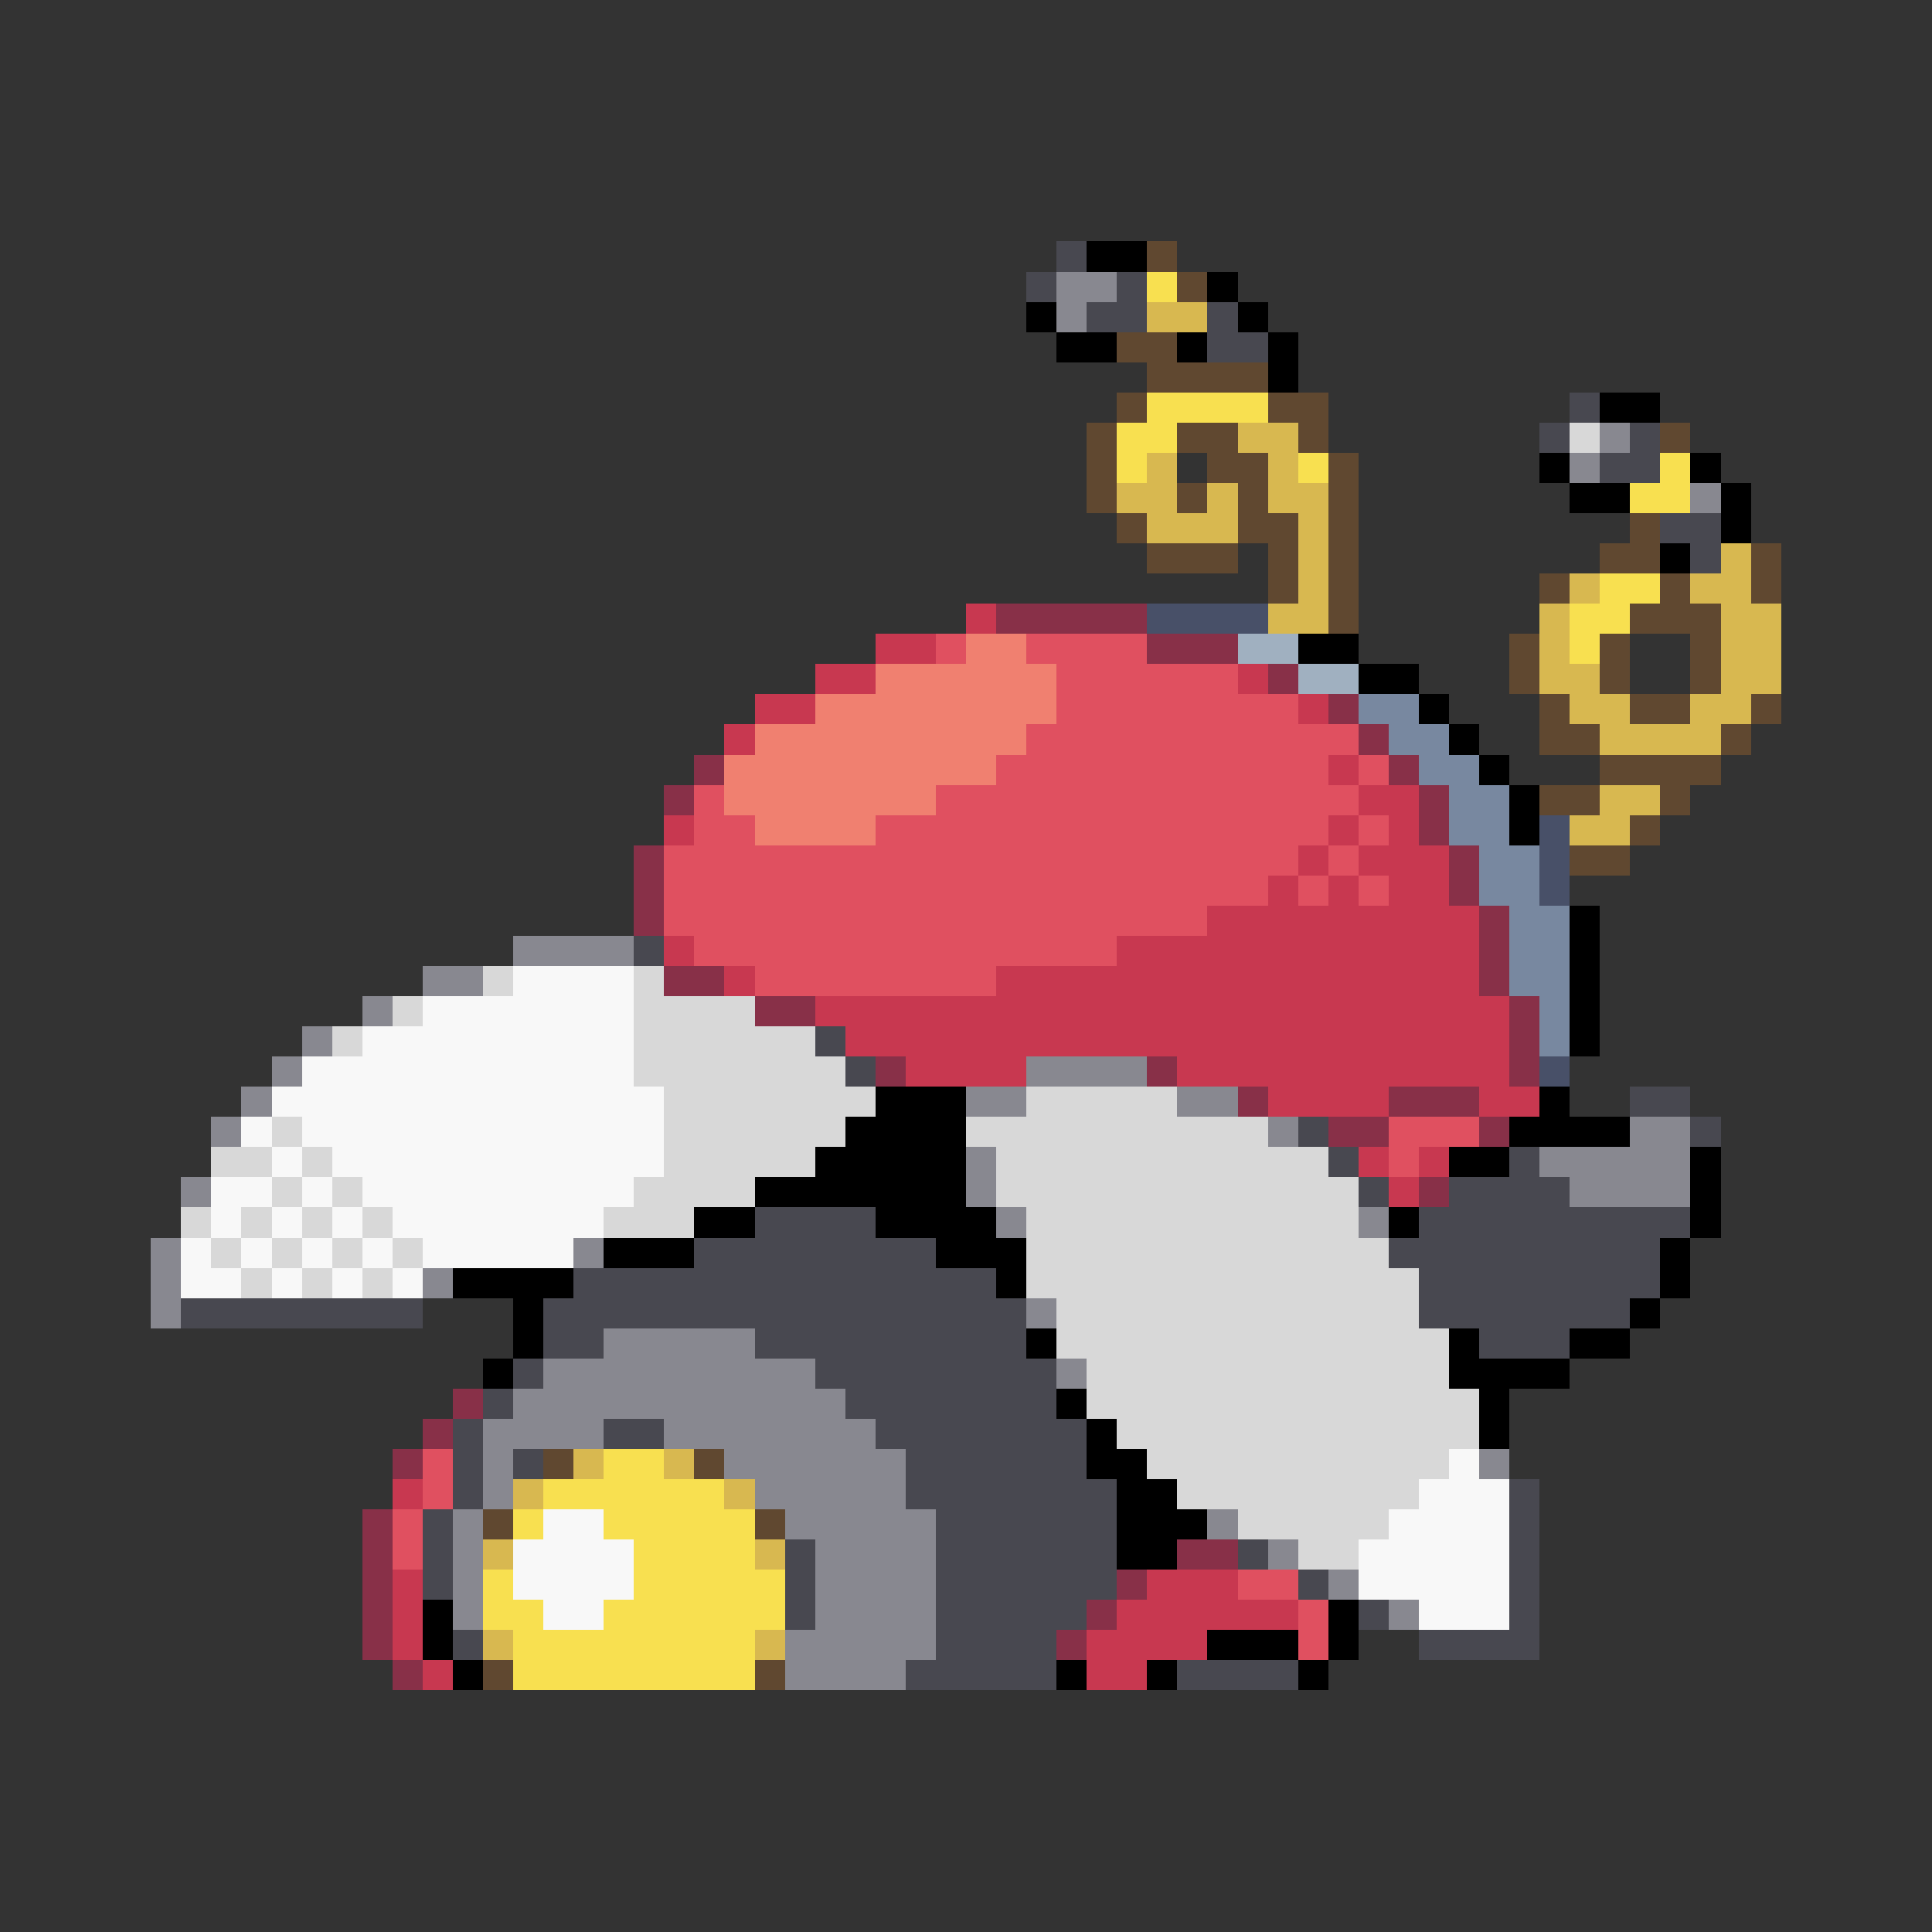 <svg xmlns="http://www.w3.org/2000/svg" viewBox="0 -0.5 64 64" shape-rendering="crispEdges">
<rect x="0" y="-0.5" width="64" height="64" fill="#333333" stroke="none"/>
<path stroke="#484850" d="M35 8h1M34 9h1M37 9h1M36 10h2M40 10h1M40 11h2M52 13h1M51 14h1M54 14h1M53 15h2M55 17h2M56 18h1M21 31h1M27 34h1M28 35h1M54 36h2M43 37h1M56 37h1M44 38h1M50 38h1M45 39h1M48 39h4M25 40h4M47 40h9M23 41h8M46 41h9M19 42h14M47 42h8M6 43h8M18 43h16M47 43h7M18 44h2M25 44h9M49 44h3M17 45h1M27 45h8M16 46h1M28 46h7M15 47h1M20 47h2M29 47h7M15 48h1M17 48h1M30 48h6M15 49h1M30 49h7M50 49h1M14 50h1M31 50h6M50 50h1M14 51h1M26 51h1M31 51h6M41 51h1M50 51h1M14 52h1M26 52h1M31 52h6M43 52h1M50 52h1M26 53h1M31 53h5M45 53h1M50 53h1M15 54h1M31 54h4M47 54h4M30 55h5M39 55h4" />
<path stroke="#000000" d="M36 8h2M40 9h1M34 10h1M41 10h1M35 11h2M39 11h1M42 11h1M42 12h1M53 13h2M51 15h1M56 15h1M52 16h2M57 16h1M57 17h1M55 18h1M43 21h2M45 22h2M47 23h1M48 24h1M49 25h1M50 26h1M50 27h1M52 30h1M52 31h1M52 32h1M52 33h1M52 34h1M29 36h3M51 36h1M28 37h4M50 37h4M27 38h5M48 38h2M56 38h1M25 39h7M56 39h1M23 40h2M29 40h4M46 40h1M56 40h1M20 41h3M31 41h3M55 41h1M15 42h4M33 42h1M55 42h1M17 43h1M54 43h1M17 44h1M34 44h1M48 44h1M52 44h2M16 45h1M48 45h4M35 46h1M49 46h1M36 47h1M49 47h1M36 48h2M37 49h2M37 50h3M37 51h2M14 53h1M44 53h1M14 54h1M40 54h3M44 54h1M15 55h1M35 55h1M38 55h1M43 55h1" />
<path stroke="#604830" d="M38 8h1M39 9h1M37 11h2M38 12h4M37 13h1M42 13h2M36 14h1M39 14h2M43 14h1M55 14h1M36 15h1M40 15h2M44 15h1M36 16h1M39 16h1M41 16h1M44 16h1M37 17h1M41 17h2M44 17h1M54 17h1M38 18h3M42 18h1M44 18h1M53 18h2M58 18h1M42 19h1M44 19h1M51 19h1M55 19h1M58 19h1M44 20h1M54 20h3M50 21h1M53 21h1M56 21h1M50 22h1M53 22h1M56 22h1M51 23h1M54 23h2M58 23h1M51 24h2M57 24h1M53 25h4M51 26h2M55 26h1M54 27h1M52 28h2M18 48h1M23 48h1M16 50h1M25 50h1M16 55h1M25 55h1" />
<path stroke="#888890" d="M35 9h2M35 10h1M53 14h1M52 15h1M56 16h1M17 31h4M14 32h2M12 33h1M10 34h1M9 35h1M34 35h4M8 36h1M32 36h2M39 36h2M7 37h1M42 37h1M54 37h2M32 38h1M51 38h5M6 39h1M32 39h1M52 39h4M33 40h1M45 40h1M5 41h1M19 41h1M5 42h1M14 42h1M5 43h1M34 43h1M20 44h5M18 45h9M35 45h1M17 46h11M16 47h4M22 47h7M16 48h1M24 48h6M49 48h1M16 49h1M25 49h5M15 50h1M26 50h5M40 50h1M15 51h1M27 51h4M42 51h1M15 52h1M27 52h4M44 52h1M15 53h1M27 53h4M46 53h1M26 54h5M26 55h4" />
<path stroke="#f8e050" d="M38 9h1M38 13h4M37 14h2M37 15h1M43 15h1M55 15h1M54 16h2M53 19h2M52 20h2M52 21h1M20 48h2M18 49h6M17 50h1M20 50h5M21 51h4M16 52h1M21 52h5M16 53h2M20 53h6M17 54h8M17 55h8" />
<path stroke="#d8b850" d="M38 10h2M41 14h2M38 15h1M42 15h1M37 16h2M40 16h1M42 16h2M38 17h3M43 17h1M43 18h1M57 18h1M43 19h1M52 19h1M56 19h2M42 20h2M51 20h1M57 20h2M51 21h1M57 21h2M51 22h2M57 22h2M52 23h2M56 23h2M53 24h4M53 26h2M52 27h2M19 48h1M22 48h1M17 49h1M24 49h1M16 51h1M25 51h1M16 54h1M25 54h1" />
<path stroke="#d8d8d8" d="M52 14h1M16 32h1M21 32h1M13 33h1M21 33h4M11 34h1M21 34h6M21 35h7M22 36h7M34 36h5M9 37h1M22 37h6M32 37h10M7 38h2M10 38h1M22 38h5M33 38h11M9 39h1M11 39h1M21 39h4M33 39h12M6 40h1M8 40h1M10 40h1M12 40h1M20 40h3M34 40h11M7 41h1M9 41h1M11 41h1M13 41h1M34 41h12M8 42h1M10 42h1M12 42h1M34 42h13M35 43h12M35 44h13M36 45h12M36 46h13M37 47h12M38 48h10M39 49h8M41 50h5M43 51h2" />
<path stroke="#c83850" d="M32 20h1M29 21h2M27 22h2M41 22h1M25 23h2M43 23h1M24 24h1M44 25h1M45 26h2M22 27h1M44 27h1M46 27h1M43 28h1M45 28h3M42 29h1M44 29h1M46 29h2M40 30h9M22 31h1M37 31h12M24 32h1M33 32h16M27 33h23M28 34h22M30 35h4M39 35h11M42 36h4M49 36h2M45 38h1M47 38h1M46 39h1M13 49h1M13 52h1M38 52h3M13 53h1M37 53h6M13 54h1M36 54h4M14 55h1M36 55h2" />
<path stroke="#883048" d="M33 20h5M38 21h3M42 22h1M44 23h1M45 24h1M23 25h1M46 25h1M22 26h1M47 26h1M47 27h1M21 28h1M48 28h1M21 29h1M48 29h1M21 30h1M49 30h1M49 31h1M22 32h2M49 32h1M25 33h2M50 33h1M50 34h1M29 35h1M38 35h1M50 35h1M41 36h1M46 36h3M44 37h2M49 37h1M47 39h1M15 46h1M14 47h1M13 48h1M12 50h1M12 51h1M39 51h2M12 52h1M37 52h1M12 53h1M36 53h1M12 54h1M35 54h1M13 55h1" />
<path stroke="#485068" d="M38 20h4M51 27h1M51 28h1M51 29h1M51 35h1" />
<path stroke="#e05060" d="M31 21h1M34 21h4M35 22h6M35 23h8M34 24h11M33 25h11M45 25h1M23 26h1M31 26h14M23 27h2M29 27h15M45 27h1M22 28h21M44 28h1M22 29h20M43 29h1M45 29h1M22 30h18M23 31h14M25 32h8M46 37h3M46 38h1M14 48h1M14 49h1M13 50h1M13 51h1M41 52h2M43 53h1M43 54h1" />
<path stroke="#f08070" d="M32 21h2M29 22h6M27 23h8M25 24h9M24 25h9M24 26h7M25 27h4" />
<path stroke="#a0b0c0" d="M41 21h2M43 22h2" />
<path stroke="#7888a0" d="M45 23h2M46 24h2M47 25h2M48 26h2M48 27h2M49 28h2M49 29h2M50 30h2M50 31h2M50 32h2M51 33h1M51 34h1" />
<path stroke="#f8f8f8" d="M17 32h4M14 33h7M12 34h9M10 35h11M9 36h13M8 37h1M10 37h12M9 38h1M11 38h11M7 39h2M10 39h1M12 39h9M7 40h1M9 40h1M11 40h1M13 40h7M6 41h1M8 41h1M10 41h1M12 41h1M14 41h5M6 42h2M9 42h1M11 42h1M13 42h1M48 48h1M47 49h3M18 50h2M46 50h4M17 51h4M45 51h5M17 52h4M45 52h5M18 53h2M47 53h3" />
</svg>
